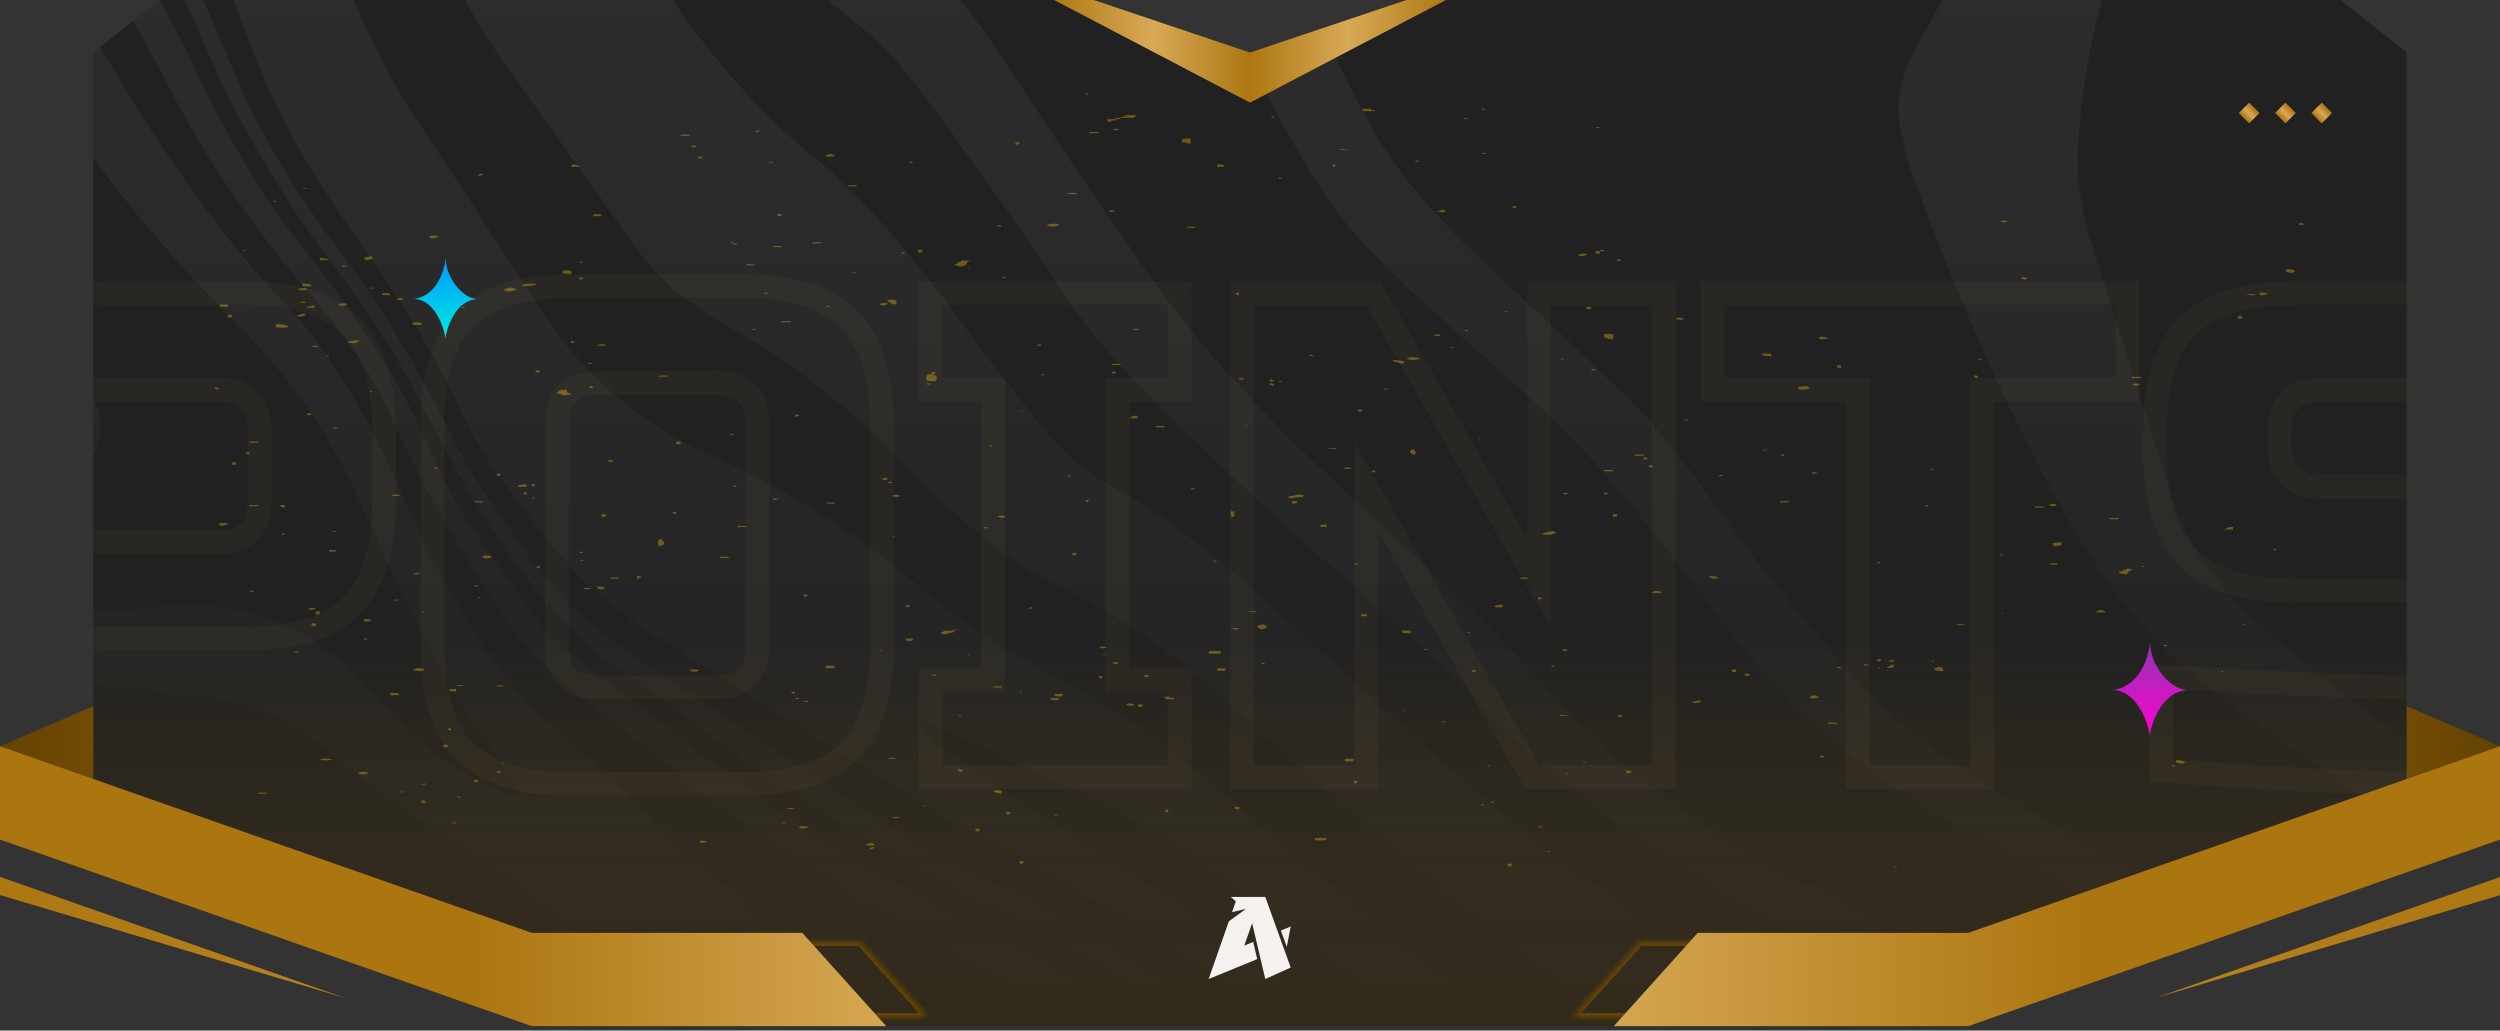 <svg xmlns="http://www.w3.org/2000/svg" width="393" height="162" fill="none" xmlns:v="https://vecta.io/nano"><rect width="100%" height="100%" fill="#333333" stroke="none"/><g clip-path="url(#T)"><path d="M0 131.978v-14.664l83.586-35.927v14.664L0 131.978z" fill="url(#E)"/><path d="M393 131.978v-14.664l-83.586-35.927v14.664L393 131.978z" fill="url(#F)"/><path d="M25.112 0H35.56h20.896 41.793 49.125 24.563l24.562 8.256L221.062 0h24.562 49.125 41.793 20.897 10.448l10.448 8.249v8.249 16.497 32.995 65.989l-68.921 29.328H253.69 139.309 83.585l-68.922-29.328V65.989 32.994 16.497 8.249L25.112 0z" fill="#212121"/><g opacity=".35" fill="#ffc502"><path d="M152.518 41.033c-.746.163-.406.435-.751.64-.501.296-.763.295-1.787-.038l-.017-.016c.373-.07.479-.176.479-.298.183-.018.256-.055.211-.112.412-.062.557-.173.635-.295l-.022.008 1.274.081-.016.029h-.006zm-5.477 18.002l.2.205.022.394-.15.226c-.473.055-.946.072-1.425.008l-.117-.638c.095-.063.111-.129.061-.197.167-.038.217-.086.156-.145l.651-.073.602.221v-.002zm-59.393 2.846c-.284-.252.334-.42.668-.615h.011l.696.005c.045.063.078.13.095.197l.106.221.496.189c-.011.06-.022.122-.022.182l-.646.057-.735.05c-.111-.036-.106-.072.017-.104-.078-.109-.351-.153-.679-.181l-.006-.002zm164.545-9.356c.941-.088 1.559-.036 1.486.303-.033.166-.1.331-.156.495l.017-.005c-.679.032-.829-.182-1.308-.244.111-.062.072-.114-.123-.155l.101-.401-.017.007zm-49.078 25.847c-.907-.138-.724-.28-.017-.422.368-.02.563-.093.674-.192.451.006 1.069-.005 1.152.142.14.233-.606.236-1.141.275-.373.021-.562.096-.668.195v.002zm-4.537 19.77v-.01c.696.29.947.565-.317.786l.022.007c-.323-.184-.863-.35-.556-.586l-.09.029.941-.225v-.002zM81.302 45.496l-.429.142c-.345.153-.824.226-1.331.106-.529-.127-.256-.277.117-.404l.406-.148-.022.003c.635.02.829.204 1.275.295l-.017.008v-.002zm59.599 2.337l-.735.011c-.089-.161-.045-.34-.668-.43.028-.13.044-.298.54-.319.785-.033.729.192.907.335l-.05.402h.006zm142.834 13.415h-.902l-.245-.388 1.375-.194-.022-.005.596.391.083-.015-.885.208v.002zM45.413 51.344l-.017.062c-.618.135-1.28.122-1.959.054l.083.023c-.228-.194-.217-.388.017-.581l-.083.033c.974.003 1.52.184 1.954.41h.006zm58.184 34.538c-.15-.391-.339-.782.206-1.163h.178c.184.397 1.064.813-.384 1.163zm104.93 45.906l.011.252c-.624.105-1.27.105-1.926.031l.072.025.039-.358-.072.022c.634-.073 1.263-.065 1.87.028h.006zm-51.171-7.01l-.807-.186c-.329-.101-.602-.237-.095-.34a1.64 1.64 0 0 1 1.074.132l-.172.392v.002zm61.637-68.193c1.893.124 2.126.221 1.43.604l-.734-.202h.005l-.707-.197-.011-.003c0-.068 0-.135.017-.204v.002zm115.689 33.204l-.362.539.039-.007-1.247-.189.039-.274a3.33 3.33 0 0 0 .551-.094l.986.024h-.006zM187.178 21.785l-.022.767c-.373.026-.646.005-.685-.125-.033-.171.156-.368-.629-.446l.022-.203-.033.01 1.353-.002h-.006zm117.51 83.04c.885.043.601.261.729.417l.173.215-.212.029-.161-.05c-.145.019-.295.023-.451.006-.785-.042-.668-.224-.685-.386.318-.052.59-.112.602-.232l.005.001zm-239.797.557v-.083l.635-.261c1.197.031 1.631.156.663.459l-1.297-.115zm258.262-19.5h-.223l-.367-.381c.144-.037.206-.083.189-.14l1.33-.101-.033.419-.896.202v.002zm-80.642-1.834v-.163l.657-.225h.011l.991-.176.089-.003.34.386-.022.007c-.368.023-.602.086-.696.195l-1.37-.021zm-93.338 15.473c-.223.122-.535.215-1.013.138-.346-.054-.273-.163-.123-.256l.457-.257.69-.011-.006.386h-.005zM96.46 72.511c-.178.031-.373.093-.523.085-.384-.023-.507-.119-.29-.212.089-.038.44-.062.568-.041.145.025.167.109.245.168zm44.43 5.592c-.379-.01-.618-.07-.563-.182s.34-.163.691-.132c.161.015.356.075.395.124.089.114-.162.173-.523.191zm74.584-61.008c.133.06.156.125.061.192.045.047.028.093-.044.135.122.033.144.072.072.114-.406-.109-.88-.059-1.336-.049l-.072-.401 1.313.005.006.003zm-6.921 65.748c-.517-.018-1.124-.029-1.013-.241.073-.133.579-.148.997-.156l.016.397zM178.21 18.518c-.234 0-.462 0-.696-.002.017-.145-.306-.192-.707-.217a.59.59 0 0 1 .039-.191l1.353-.018c.868.14.1.283.011.427zm-2.729 1.689c.128.044.373.088.373.132 0 .119-.306.169-.657.124-.134-.018-.256-.116-.212-.163.039-.041.323-.062.501-.091l-.005-.002zm-65.917 2.839c-.172.029-.367.09-.518.081-.373-.023-.495-.116-.284-.207.084-.036.429-.059.557-.037.139.024.167.106.245.163zm81.8 3.203l-.039-.405c.534.018 1.23.006 1.108.243-.073.142-.629.155-1.069.163zM66.032 90.215c-.167.034-.34.101-.49.098-.395-.011-.551-.103-.362-.204.078-.041.429-.075.573-.057s.189.106.278.163zm109.176-57.016c-.167.034-.34.099-.49.094-.384-.015-.54-.106-.367-.203.072-.039.423-.068.568-.05s.194.104.289.16zm-82.021.77c.033-.133.072-.301.579-.317.829-.028.757.179.791.342l-1.375-.023.005-.002zm221.733.698c.151.02.418.029.49.068.167.088.045.178-.289.204-.145.011-.44-.024-.507-.063-.145-.085-.067-.169.306-.209zM94.562 92.656c-.679-.086-.718-.259-.674-.441 1.069.034 1.659.133.674.441zm165.213.578c-.006-.133.022-.301.501-.326.774-.041.829.155.879.321l-1.386.005h.006zM57.792 40.897l-.2-.01-.2.008-.178-.394.011-.003.841-.186a2.04 2.04 0 0 0 .373 0l.167.392-.818.192h.005zm302.932 1.609c.061.174.011.334-.596.428l-.768-.233-.017-.35.679-.028.022.005.68.176v.002zM84.186 44.775c-.612.132-1.225.267-2.06.199-.006-.062-.006-.124 0-.186l.707-.212-.017.005 1.358.018c-.011.059 0 .119.017.178l-.006-.002zM57.22 97.711l.022-.405c.44.008 1.002.02 1.074.16.128.233-.568.225-1.097.246zm2.789-51.329c.039-.129.045-.298.551-.314.791-.026.763.178.807.339l-1.364-.023.005-.002zm160.269 52.75l1.476.002-.045.404-1.169-.011-.262-.396v.002zm-80.787-51.514c.006.176-.083.337-.695.422-1.108-.334-.201-.378.695-.422zm3.881 53.123h-.857l-.19-.378-.044.013 1.347-.008-.028-.008-.228.381zm121.218-50.47c-.512-.023-1.302-.028-1.096-.23.228-.221.779-.119 1.124.029a1.16 1.16 0 0 1-.033.2h.005zm-91.274 51.664c-.15-.038-.4-.069-.439-.113-.095-.12.172-.19.551-.182.389.008.545.104.417.204-.055.044-.345.061-.529.091zm72.185.239c.15-.039.3-.109.451-.109.406 0 .567.091.417.194-.061.039-.395.075-.551.062-.139-.012-.211-.096-.312-.147h-.005zm-19.595-49.317c-.35-.028-.517-.101-.4-.195.05-.039.328-.081.489-.078.362.01.501.098.396.191-.045.039-.318.055-.485.083zm-50.04 51.338c-.078.052-.106.132-.24.155-.306.049-.618.014-.701-.088-.039-.046.083-.134.222-.155.307-.049.574-.006.724.09l-.005-.002zm102.547-48.596l.045.402-1.342-.086c.033-.057-.022-.106-.156-.148a1.65 1.65 0 0 0 .1-.199l1.353.031zm-147.216 49.444l-1.375-.014v-.383h1.364l.016.396-.005.001zm90.551-48.896c.607.02 1.225.028 1.475.238l-.078.02-.707.179-.322-.003h-.323l-.713-.217.668-.217zm-113.314 49.128l1.325-.031c.006.13.039.306-.418.337-.751.052-.84-.14-.913-.306h.006zm71.847.841c.133.044.378.088.378.132 0 .121-.306.171-.662.126-.139-.018-.256-.118-.217-.166.033-.041.322-.062.501-.092zm-108.599 2.582c-.434-.012-1.024-.002-1.085-.15-.095-.225.596-.23 1.141-.253l-.05.403h-.006zm-8.99.28c0 .092.011.185.017.278l-1.331.059.006-.398 1.308.059v.002zm221.883.744c.072-.164-.189-.384.768-.402l-.011-.003.624.286v.043l-1.214.195c.061-.054 0-.093-.167-.119zm-119.459.029l1.33-.027c0 .13.034.306-.423.337-.751.05-.835-.144-.907-.308v-.002zm13.094 1.197c-.518-.024-1.32-.023-1.114-.231.223-.223.791-.124 1.169.019l-.05.212h-.005zm164.416 8.559l.707.21c.257.086.234.194-.011.265-.512.153-.796-.027-1.069-.097-.406-.105-.128-.246-.061-.373a2.23 2.23 0 0 0 .44-.005h-.006zM34.585 82.622c-.479-.36-.033-.467 1.163-.368l-.017-.008c.006.065.028.132.072.195v.003l-.796.191-.2-.029-.217.015-.006.002zM355.229 46.4l-.033-.397c.534-.008 1.007.024 1.324.166l-.69.236-.3-.006h-.301v.002zm-291.869.471c-.072.111.25.273-.329.314-.223.015-.529-.08-.796-.124h-.089l.902-.225c.072.039.173.05.312.034zm4.938.335c-.033-.155.139-.285.562-.383l.813.191c-.039.057-.05.116-.033.173l-1.342.02zM51.742 86.711c-.011-.116-.1-.269.44-.275.456-.005.657.122.685.256l-1.125.02zM286.038 53.34l-.133-.225c.106-.05.172-.106.189-.164l.568-.024.724.241c-.051.034-.051.07-.012.106l-1.336.067zM269.45 90.575l.724.215-.718.205-.011-.003-.685-.199-.017-.005c0-.068.011-.137.011-.205l.685-.008h.011zm65.672-30.117a1.41 1.41 0 0 1 1.174-.099c.29.104-.061.225-.451.295l-.729-.195h.006zm-98.884 35.001c-.579.008-1.269.086-1.37-.195l.012-.005.762-.191h.551l.023.396.027-.005h-.005zm-187.815.231c.345-.052.579-.22 1.074-.111.117.024.139.138.05.182-.312.147-.768.064-1.175.039.111-.032.128-.07.05-.111zm281.171.604c-.078-.173.095-.311.601-.409l.774.212c-.022.052-.028.104-.011.156l-1.358.041h-.006zm-114.733.601c-.312-.023-.841-.024-.897-.073-.239-.207.39-.259.858-.332l.039.405zm-104.406 35.627c-.44-.071-.774-.184-.356-.307a1.41 1.41 0 0 1 1.046.102l-.69.205zM49.432 98.478c-.729-.156-.518-.344-.206-.536l.067-.008c.529.176.468.365.111.557l.028-.015v.002zm80.384-73.865a2.35 2.35 0 0 0-.011-.205l.713-.192c.64.075.684.235.673.404l-1.375-.007zm-39.858 1.25l.29-.007.841.205c-.033.05-.039.103-.017.153l-1.353.039h-.006l.251-.391h-.006zm137.251 7.508c-.484.005-.913-.032-1.252-.137l.801-.251.301.005.145.383h.005zm58.513 41.019c-.178.026-.373.08-.523.072-.368-.02-.496-.109-.318-.204a1.69 1.69 0 0 1 .518-.023c.156.029.223.101.328.155h-.005zm-119.27 35.123l-.752-.197.056-.213 1.375.019c-.017.163-.084.316-.679.391zm-29.02 23.433l-1.347-.052c.045-.039.045-.08-.005-.119l.729-.246.49.002.167.402-.034.013zm45.603-23.434l.685.001c0 .129.234.189.662.191l.251.086c-.095.041-.156.087-.19.134l-1.213-.017-.206-.394.017-.003-.006.002zM81.43 76.52c-.011-.062-.011-.124-.011-.186l.735-.199-.022.008.317.005.317-.003v-.011l.022.401-1.369-.015h.011zm184.585 33.827c.434-.08.729-.238 1.352-.215.097.293-.345.416-1.325.37.051-.053.039-.105-.027-.155zM246.486 77.54c-.094.055-.139.138-.289.158-.139.018-.379-.029-.579-.049.111-.055.184-.122.339-.161.223-.059.429-.033.529.052zm1.499-37.442l.746-.226.679.015v.212l-.668.2-.023.007-.734-.209v.002zm-197.663.411l1.331.223c-.072.041-.078.081-.011.124l-1.331.057.033-.405-.017.003-.005-.002zM321.995 79.38c.339-.134.774-.264 1.208-.065.25.114-.111.23-.557.277l-.651-.212zm-194.978 50.524c-.022.057-.017.113.022.17l-.968.189-.479-.186c.022-.067.044-.134.078-.2h-.006l1.353.027zm29.76-48.694c.245-.127.623-.218 1.035-.103.418.117.1.231-.301.309l-.734-.207zm-15.882 38.096l-1.381-.03c.518-.217.991-.25 1.381.03zm145.818-.239c-.373 0-.752-.028-.64-.163.128-.163.451-.093.723-.021-.044.06-.072.122-.083.184zM174.084 19.121l-.017-.399.685-.002v.217c.017.062 0 .124-.067.184h-.3-.301zm-2.8 1.63l1.375.008c0 .059 0 .117-.011.176l-1.364.02a.63.63 0 0 1 0-.203zm-64.274.417l1.375-.008v.212l-1.37-.029a1.73 1.73 0 0 0-.011-.176l.006.002zm-36.703 95.888l.095.405c-.251 0-.495-.002-.746-.003l.089-.402h.562zm89.504-94.3l-.307-.379c1.604-.018.479.233.435.378h-.128v.002zm50.898.656l1.252.073.039.024-1.286.075c-.011-.059-.011-.116 0-.174l-.005.002zm-.925 2.822c-.339-.15-.74-.303.212-.391l-.212.391zM75.25 27.667c-.039-.166-.039-.326.629-.391 0 .16-.039.314-.629.391zm58.051 1.459l1.353-.031v.218l-1.369-.034a.36.36 0 0 0 .016-.153zm34.538 1.2l1.375-.003v.205l-1.375-.011v-.189-.002zm70.459 2.438c-.741-.148-.902-.287.078-.406l-.078.406zm-116.057.843c.501.01.779.09.684.234-.061.096-.367.135-.701.134l.017-.368zm239.818 1.782c-.607-.038-.985-.129-.479-.296.19-.062.496.037.624.117-.084.057-.134.117-.145.179zm-175.516.26l1.33-.028c0 .072.012.142.012.213l-1.364-.046c.022-.046.028-.093.022-.14zM127.74 38.06l1.325.034c0 .046.005.091.027.137l-1.358.042v-.215l.006.002zm-6.206.62l1.369-.013c.012.067.006.133-.005.202l-1.359-.02v-.169h-.005zm22.796 1.008l.005-.405h.651l.023.404h-.34-.339v.002zm106.46-.206l.707-.008-.017.415a5.45 5.45 0 0 1-.668-.021l-.022-.388v.002zm3.467 1.629l-.016-.405c.796.132.785.269.016.405zm-136.899.397l1.325.055c-.017.038-.011.075.028.112l-1.348.065-.005-.233zm-26.265 2.456l.022-.404c.746.138.768.274-.022.404zm226.772-.399c.968.025.768.213.634.392-.412-.018-.612-.103-.774-.204a1.01 1.01 0 0 0 .151-.195l-.017.005.006.002zM70.774 114.444l.278.366c-1.052-.036-.529-.218-.395-.364h.117v-.002zM194.805 45.98l-.067.417c-.735-.15-.718-.288.067-.417zm158.404.295c.512-.028 1.158-.166 1.286.132h-.005l-1.314-.08.033-.052zM68.392 48.631l-.134-.396.017-.005.707-.008.05.013-.167.401-.473-.007v.002zm220.403 65.152l-1.37.011v-.213l1.37.025v.177zM35.743 49.872l.156-.397.479-.007.139.402-.779.003.006-.002zm316.012.195l.056-.392.546-.008.144.407-.751-.007h.005zm-228.858.409l1.381.003-.006.191-1.369.01v-.203h-.006zm-33.151 3.459v-.399c.813.133.813.265 0 .399zm5.468.384l-.635.044a1.69 1.69 0 0 1-.796-.116l.79-.127c.189-.016.423.015.635.026a.19.19 0 0 0 0 .174l.005-.002zm-46.295.024l1.369.016-.662.213c-.373-.041-.623-.112-.707-.23zm125.828 2.855h1.375v.192l-1.375.005v-.199.002zm114.053.609l.056-.402.517.003.123.397-.696.003v-.002zm-33.84 54.558l-.062.405c-.774-.145-.868-.282.062-.405zm-8.423.136l-1.264.057c-.011-.058-.016-.119 0-.177l1.297.067-.033.052v.001zM84.468 58.587l-.267-.173c-.184-.112.067-.207.334-.207.262 0 .512.093.317.205-.1.057-.178.116-.267.173h-.117v.002zm90.496.196l-.217-.365c.228-.007.451 0 .673.021.017.133-.116.251-.456.344zm-71.417.248l1.364.007-.006.168-1.347.01a.4.4 0 0 1-.006-.182l-.005-.002zm207.399.404c-.685-.067-.668-.234-.668-.401l-.011.003.595-.005.084.402zm24.193-.195l1.369-.005a.61.61 0 0 1 0 .2l-1.375-.013v-.181l.006-.002zm-135.487.803l-.022-.404c.88.13.874.265.022.404z"/><path d="M200.271 60.618c-.74-.042-.762-.199-.673-.371.801.034.685.212.673.371zm-107.096.446c-.868-.134-.846-.27-.011-.407l.011.407zm-59.448-.199c.69.063.685.226.635.394-.579-.08-.64-.231-.635-.394zm179.853 3.848c-.017-.116-.373-.317.095-.324.879-.013.267.207.339.324h-.217-.217zm-88.557.822l-.045-.399c.958.124.813.259.045.399zm56.66 1.45l1.364-.016v.205l-1.37-.015.006-.174zM39.25 69.411l1.375.007-.006.182-1.369.02v-.209zm67.058.407l.005-.405h.657l.039.407h-.701v-.002zm102.435.684l1.253-.067c0 .059-.006.116-.011.174l-1.292-.062.05-.046zm-169.521.943c-.88-.127-.757-.262-.039-.4l.039.4zm217.797.006l1.375-.005v.205l-1.381-.005v-.195h.006zm1.353.812l.061-.378c.741.135.88.264-.061.378zm-221.817.805l-.1-.402.707.003-.106.397-.251-.003-.256.003.005.002zm223.248.415c-.997-.112-.763-.252-.112-.404l.112.404zm-48.405.01c.418-.015 1.041-.028 1.019.109-.017.112-.679.104-1.102.09a.44.44 0 0 0 .089-.199h-.006zm4.822.805c-.835-.124-.741-.26-.056-.402l.056.402zm35.95-.409l1.375.005c0 .06 0 .121-.011.181l-1.37.026v-.212h.006zm-173.902.987l-.278-.37-.017.003.34-.008h.345c.139.148-.128.264-.334.384l-.056-.01zm4.493 2.483l.05.407c-.757-.129-.79-.264-.05-.407zm169.453.028c.802.132.835.257-.044.371l.044-.371zm-189.461.374a.4.4 0 0 1 0 .199l-1.369-.016.69-.204.674.023.005-.002zm108.152 1.186c-.15-.147-.751-.332.373-.366l-.017-.005-.306.379-.05-.008zm-96.367-.15l1.347-.016c.028.065.028.132 0 .197l-1.358-.029c.006-.05.006-.101 0-.151h.011zm128.628.36l-.062-.379.73-.005c.167.186.156.345-.663.384h-.005zm76.661-.378l1.369.003v.187l-1.381.015.006-.204.006-.002zm-149.977.227l1.347-.029v.207l-1.353-.036a.25.25 0 0 0 .006-.143v.002zm-90.611.37l1.358.033c-.011.049-.011.098 0 .146l-1.353.039-.011-.003-.022-.207.022-.008h.006zm5.56.009l-.039.401c-.729-.059-.751-.22-.657-.397l.696-.003zm275.064.202l1.414.02a.87.87 0 0 0 0 .161l-1.352.018c-.017-.065-.034-.132-.062-.199zm-213.589 1.222c-.729-.138-.768-.273.022-.404l-.022.404zm87.829-.405l-.084.42a7.18 7.18 0 0 0-.529 0l-.083-.42h.696zm-99.552.816l.05-.402h.568l.089.402h-.707zm159.01-.002l.011-.404h.613l.028.401h-.323-.323l-.006.003zm78.11.204l1.38.005v.194l-1.375.003a1.36 1.36 0 0 1 0-.202h-.005zm-215.677 1.229l1.32.031c0 .049.011.098.039.146l-1.375.042c0-.073.011-.147.016-.22zm8.991 26.05l-.145.386c-.54-.148-.746-.285.145-.386zm43.683-21.394l-.15-.389h.005l.696-.002h.006l-.173.397-.189-.008h-.195v.002zm-55.446.226l1.375-.003v.197l-1.369-.007v-.189l-.006.002zm208.846 1.203c.239-.182.729-.213 1.313-.192 0 .075.012.15.017.225l-1.38-.038.05.005zm-164.601 19.357l-1.347-.029c.017-.047.017-.093-.006-.14l1.359-.044.016.007c0 .068-.011.138-.016.206h-.006zM84.852 89.36c-.74-.14-.785-.275.028-.405l-.028.405zm-5.526 18.517l-1.369.018c.417-.258.879-.236 1.369-.018zm-6.336-.077l-.946.046c-.329-.02-.323-.119.011-.134.295-.013.623.038.935.059v.028.001zm27.211-16.829l-.139-.391.017-.003.696.008c.033.158-.045.301-.574.384v.002zm-4.253-.174l1.353.005a.84.84 0 0 1 0 .168l-1.358.011a.41.41 0 0 1 0-.184h.005zm143.079-.015l1.291.028c-.245.173-.735.205-1.297.195l.006-.223zM91.823 92.439c.418-.018 1.085-.039 1.08.081s-.662.096-1.08.075v-.158.002zm34.62 1.386l-.134-.396c.902.108.791.244.134.396zm115.345.426l.062-.401c.707.143.751.277-.062.401zm-98.939 1.212c-.596-.153-.908-.3.145-.402l-.145.402zm53.43.686c.529-.062 1.135-.186 1.23.125l.028-.007-1.28-.07.022-.047v-.002zm111.209 1.977l1.369-.008c-.44.238-.896.233-1.369.008zm-113.976.671l.629-.054c.418-.041.579.018.512.129-.05.083-.267.091-.523.052-.189-.029-.412-.041-.623-.06v-.065l.005-.002zm-44.334.34l.701-.008.178.212-.885.182.006-.386zm146.475 4.485c.066.128.122.334-.279.334-.395 0-.339-.206-.272-.334h.551zm-2.689.809c.345.018.891-.06.868.132 0 .024-.562.042-.868.064-.017-.066-.017-.131 0-.196zm-61.568 1.221l.105-.4c.679.15.869.288-.105.4zm40.881-.009l-.033-.398h.657v.401h-.312-.312v-.003zm-99.39.996l-.206-.376c1.057.029.534.223.445.373l-.234.003h-.005zm64.77 29.14l-.045.404h-.573l-.067-.4h.685v-.004zm-76.739-.407l-.094.394-.501.005-.112-.401h.707v.002zm-6.913-5.089l-.089.394-.49.005-.123-.399.011-.003.696.005-.005-.002zm-12.453-1.818c-.485.2-.947.229-1.37-.018l1.37.018zm17.318-.831l-.173.389h-.2l-.195.008-.184-.397h.752zm24.678-.378l.172.378c-.2 0-.401-.002-.601-.003l.156-.385.273.01zm-58.591-.221c-.473.215-.93.223-1.369-.01l1.369.01zm69.156-.205c1.013.016.741.216.646.391l.022-.005a8.19 8.19 0 0 1-.634-.023l-.034-.363zm-127.329-1.01l.161.396c-.251 0-.495-.002-.746-.003l.156-.396.423.005.006-.002zm-24.779-1.042l-1.364.005a.43.43 0 0 1 .006-.189l1.347.005a.97.97 0 0 1 .011.179zm171.409-2.019l-.184.369-.239.012-.251-.391.017-.003.674.018-.023-.005h.006zm-138.391-.188l.161.38h-.323-.323l.122-.394a1.81 1.81 0 0 0 .356.014h.006zm3.546-1.434l.117.394c-.896-.109-.768-.246-.117-.394zm71.996-.209c.996.018.835.205.662.394-.729-.057-.673-.229-.662-.394zm20.057-106.264c.166.02.46.031.482.059.089.114-.21.12-.493.119a.62.62 0 0 1 .011-.177zm62.187 2.422c.468.002.707.072.713.21-.418-.016-.657-.086-.713-.21zm-32.488 1.426c-.301.005-.612 0-.523-.12.022-.029.328-.042.506-.062a1.02 1.02 0 0 1 .017.182zm51.142 1.43c.022.138-.195.207-.668.2.034-.122.256-.189.668-.2zm-132.691.627a5.68 5.68 0 0 1 .646-.013c-.011.127-.217.197-.668.192-.006-.06 0-.12.016-.179h.006zm114.716 3.633c-.273-.005-.607 0-.512-.119.022-.029.334-.039.512-.057a.33.33 0 0 1 0 .176zm-11.05 1.024c.512-.011.74.062.706.21-.434-.011-.668-.083-.706-.21zm-100.921.21c-.078.112-.306.178-.685.2.084-.109.318-.176.685-.2zm21.431.002c.318-.003.669-.003.574.129-.022.031-.368.042-.562.062l-.012-.191zm58.079 2.452c.189.02.518.029.54.059.095.125-.245.125-.545.127-.012-.062-.012-.124 0-.186h.005zM47.55 29.51c.373.024.601.091.685.202-.367-.026-.596-.093-.685-.202zm-4.166 2.226c-.593-.062-.582-.122 0-.182a1.01 1.01 0 0 1 0 .182zm113.393 3.879v-.202h.69c0 .063 0 .125-.011.189l-.668.007v.008l-.011-.002zM38.541 39.471l-.494-.09.494-.09c.011.059.011.119 0 .178v.002zm213.635.02h-.729c-.017-.147.228-.21.712-.2 0 .067.012.132.023.199l-.006.002zm-110.597.2l.657.01a.5.5 0 0 1 .006.181c-.384-.015-.601-.08-.668-.192l.005.002zM91.11 41.122l.557.059c.1.13-.256.127-.557.129a.53.53 0 0 1 0-.187zm-37.292.606l.646-.007c.017.142-.217.208-.696.204-.011-.067.006-.132.05-.197zm80.151 1.021c.373.02.59.083.657.194-.356-.024-.573-.09-.657-.194zm-75.376 2.627c-.266-.002-.566-.007-.477-.117.022-.028.311-.039.471-.057a.35.35 0 0 1 .005.173v.002zm14.514 2.864c-.011.129-.223.2-.674.204.05-.117.273-.186.674-.204zm163.855.811l-.54-.085.512-.094c.016.06.022.12.028.179zm-118.226 2.84c-.26 0-.543-.008-.465-.112.022-.028.294-.039.449-.059.016.057.022.114.011.171h.005zm59.468.011v-.204h.69l-.005.192-.68.01-.005.002zm52.51.184c-.166-.02-.455-.031-.477-.06-.083-.112.205-.122.494-.117 0 .06 0 .119-.017.179v-.002zm-67.702 2.257c-.028-.14.195-.21.679-.204 0 .068-.022.134-.089.197l-.596.005.006.002zm64.965.209c.39.02.624.086.691.202-.368-.028-.602-.093-.691-.202zM51.68 55.965l-.534-.088.523-.09c.011.059.017.119.005.178h.006zm154.179-.19c.44.003.663.07.679.199-.222 0-.445-.006-.668-.023a.96.96 0 0 1-.016-.178l.005.002zm40.021.614c-.061.047-.095.132-.184.137-.367.024-.356-.065-.373-.138h.562l-.005.002zm65.733-.007c-.017.13-.239.203-.69.208.061-.117.289-.189.69-.208zm-219.128.614l.757.101c-.178.081-.429.114-.751.093v-.194h-.006zm157.631 1.215c0-.132.195-.21.68-.204-.006.062-.017.124-.028.186a4.28 4.28 0 0 1-.663.013l.011.005zm-86.42.625c.277 0 .554.013.46.119-.022.029-.3.039-.455.059a.33.33 0 0 1 0-.176l-.005-.002zm37.342 1.027c.166.02.46.031.483.06.083.114-.228.114-.5.116 0-.059 0-.117.017-.174v-.002zm-55.317.395c.189.02.529.031.551.062.1.129-.245.132-.556.132l.005-.194zm71.896.817c.289 0 .623 0 .529.122-.023.029-.346.039-.529.057a.32.32 0 0 1 0-.179zm47.669 5.061c-.172-.018-.479-.028-.501-.055-.089-.117.234-.114.501-.117a.3.3 0 0 1 0 .173zM52.409 67.357a.35.35 0 0 1-.017-.184c.484-.007.74.055.702.204-.228 0-.456-.005-.685-.02zm62.205.836l.657.015a.3.3 0 0 1 0 .173c-.395-.008-.618-.07-.663-.186l.006-.002zm41.423 1.833c-.011.081.005.181-.407.155-.094-.007-.128-.099-.189-.153h.596v-.002zm121.708.608c-.017.129-.245.197-.685.202.061-.116.29-.184.685-.202zm2.086.816l.663.013c.011.064.022.127.022.189-.451-.003-.663-.075-.685-.204v.002zM68.286 73.485c.384.018.596.086.662.197h.017a13.27 13.27 0 0 1-.674-.008l-.006-.189zm99.558 1.228c.278.005.612 0 .523.12-.022.029-.334.039-.518.059-.011-.06-.016-.119-.011-.179h.006zm19.362 2.039l.662-.008c-.072.109-.284.177-.668.194l.006-.186zm-65.689 1.82v-.204h.69v.204h-.345-.345zm181.14.834c.178.02.484.029.501.059.083.119-.234.119-.518.117-.006-.059 0-.117.011-.176h.006zM44.765 84.057c-.261-.005-.582-.002-.493-.116.022-.029.316-.039.488-.057a.31.31 0 0 1 0 .174l.005-.002zm312.485 2.252c.462-.005.657.068.646.199-.401-.013-.612-.081-.646-.199zm-266.128.425c.328.002.64.023.507.145-.033.031-.356.036-.545.052a1.22 1.22 0 0 0 .033-.197h.005zm223.309.394l.54.103-.563.093a.27.27 0 0 1 .023-.195zM91.143 88.136c.223-.194.434-.173.64.003-.212 0-.423 0-.64-.003zm99.486-.007c.451.011.662.086.696.215-.401-.024-.618-.099-.696-.215zm22.801.603c-.306-.003-.612-.023-.484-.14.033-.031.339-.036.523-.052-.017.064-.028.129-.033.192h-.006zM74.515 92.011l.662.013a.52.52 0 0 1 .017.184c-.468.007-.69-.06-.679-.199v.002zm-35.265.811c.473-.003.707.065.696.205a9.43 9.43 0 0 1-.651-.016l.011.003a.29.29 0 0 1-.056-.192zm35.956 1.023l.488.088-.471.093a1.01 1.01 0 0 1-.017-.181zm-13.127.417l.662-.01c-.056.114-.267.179-.662.187-.011-.059-.011-.117 0-.178zm60.835 35.206c.072-.113.295-.179.679-.2-.089.105-.312.174-.679.2zm-51.86-.199c.445.005.707.067.724.204-.395-.02-.651-.084-.724-.204zm163.128-8.771l-.51-.096.521-.091c0 .062 0 .126-.011.187zm-68.404 7.563c.173.018.474.027.496.055.089.116-.228.116-.501.117-.017-.058-.011-.115 0-.174l.005.002zm67.053-1.632c.166.018.444.026.471.055.106.106-.199.114-.454.129-.028-.062-.034-.122-.023-.184h.006zm65.015 9.764l.546.103-.579.081c-.011-.062 0-.124.033-.184zm-62.977-9.997c-.178-.019-.484-.031-.507-.06-.089-.119.245-.117.524-.122 0 .06 0 .122-.012.182h-.005zm-84.322-13.83c.373.025.596.091.668.202-.367-.024-.584-.094-.668-.202zm-78.804 12.825c.462.004.712.069.724.209-.412-.018-.662-.085-.724-.209zm75.342-18.936c-.378-.019-.601-.086-.679-.197h-.005l.679.01v.187h.005zm-20.063 4.061l-.329.015h-.334c.028-.124.245-.192.68-.197 0 .06 0 .122-.017.182zM62.77 124.392l.69.112-.718.091a.85.85 0 0 0 .028-.203zm226.721-19.357l-.334.003-.329-.014c-.017-.062-.022-.126-.017-.187.474-.007.68.066.68.198zm-45.604-.394c.29 0 .618 0 .523.121-.022.029-.339.039-.517.057-.017-.059-.017-.119-.006-.178zm-2.082 25.239c.456 0 .701.062.701.2-.412-.015-.651-.08-.701-.2zM46.804 102.397c.039.065.056.131.044.196-.401-.017-.635-.082-.679-.201l.635.005zm177.059-.213c0-.078.022-.165.39-.14.094.006.133.089.2.137l-.295.005h-.295v-.002zM66.884 123.345l-.662.015c.028-.124.251-.189.674-.194.005.06 0 .119-.011.179zm-9.665-22.996c.189.017.506.024.54.055.123.122-.184.143-.512.142a1.19 1.19 0 0 0-.022-.197h-.005zm173.535-1l.471.09-.471.09a.49.49 0 0 1 0-.179zm111.254 21.146c-.462.013-.629-.06-.634-.184.44-.008.618.065.634.184zm-44.223-15.865c.028.128-.044.252-.412.334-.133.029-.423.04-.568.019-.473-.07-.083-.143.051-.21.1-.054.244-.101.372-.15h.284l.279.008-.006-.001zm.022-.814c-.045.127-.095.254-.718.193-.095-.009-.245-.045-.234-.06.128-.151.495-.168.941-.135l.011.002z"/><path d="M296.443 105.441c.034-.087.155-.124.355-.103.006 0-.005.054-.055.065-.083.018-.206.023-.311.033l.011.005zm-1.453-.398l.395-.153c.412.161-.072.147-.378.165l-.017-.012zm2.795-.413l-.279-.01h-.284c-.039-.098.056-.169.44-.135.084.006.084.094.123.145zM50.239 96.271c.095.125.095.316-.273.321-.417.005-.445-.176-.362-.303l.635-.016v-.002z"/><path d="M50.239 96.271l-.635.016c-.072-.16.189-.22.701-.204.028.064.006.125-.061.187h-.006zm4.197-48.248c-.406.003-1.002.12-1.152-.055s.351-.327.946-.285c.573.042.161.225.195.345l.011-.005zm220.542 58.234c-.685-.022-.964-.121-.646-.316.128-.079.317-.083.495-.038.429.106.123.236.139.355h.006l.006-.001zm-122.37-63.933l-.54-.076.295-.082.228.161.017-.005v.002zm-64.214.61c.106-.171-.195-.409.796-.436.39-.011.596.073.618.169.033.145.329.342-.334.404-.284.028-.729-.093-1.097-.145l.017.008zM75.957 87.348l1.18.021c.044.15.406.366-.418.389-1.052.029-.835-.218-.763-.41zm194.167-12.66c.334-.031.612-.016.751.086.022.018-.1.075-.167.078-.378.015-.54-.054-.601-.153l.017-.011zm-48.271-4.025l.485.002c.05.251.428.503-.023.829-1.03-.287-.534-.568-.462-.83zm111.844 19.101c.022-.062.056-.124.089-.186.367-.026.59-.096.674-.204 1.074.093.807.246.222.415l-.985-.024v-.002zm2.822-.806c.373.024.596.094.691.202-.368-.026-.591-.096-.691-.202zM47.55 44.574c.935 0 1.52.103 1.408.412-1.481.055-1.542.037-1.408-.412z"/><path d="M48.246 45.597c-.468.002-1.085.14-1.28-.106-.089-.114.267-.184.557-.199.869-.046.651.166.735.303l-.011.003v-.002zm10.269 15.95l-.255.127c-.072-.021-.216-.049-.2-.065.039-.046.139-.086.216-.129l.238.065v.002zm174.299 7.457l-.556-.081.317-.091.239.174v-.002zM48.168 47.519c-.134.034-.312.116-.429.108-.284-.02-.54-.078-.807-.12l.818-.111c.106-.007.273.08.412.122l.006.002zm20.714-10.451c-.022.059 0 .116.067.171-.395.078-.568.298-1.225.197-.178-.028-.284-.181-.195-.252.245-.197.846-.13 1.353-.117v.002zm111.375-18.764l-.305-.086c.061.005.149.003.183.016.055.02.077.049.111.073l.011-.003zm-40.799 56.813c.011.127.212.272-.323.347-.078.011-.39-.057-.423-.101-.134-.176.273-.223.763-.243l-.017-.005v.002zm.707.804l-.328.003-.329-.003c.067-.112.29-.176.668-.197a.38.38 0 0 1 0 .195l-.011.002zm-24.85.609c-.028-.065-.034-.129-.006-.194.29.002.59.016.49.129-.028.031-.317.044-.484.065zm4.792-30.326c-.055-.103.034-.184.407-.21.067-.005.256.039.25.055-.039.109-.311.147-.645.156h-.017l.005-.002zm42.214-28.71l.322-.099c-.017.021-.011.05-.056.062-.072.018-.183.024-.277.036l.011.003v-.002zM48.902 48.207c-.072-.06-.067-.119.011-.179.846.033.612.199.501.349l-.256.005-.256-.005c-.017-.057-.017-.114 0-.171v.002zm76.762 61.513c-.023.09-.14.161-.485.168-.061 0-.195-.049-.178-.065.095-.096.351-.118.663-.103zm53.28 1.41l-.056-.394c.407 0 .824 0 .813.17-.011.14-.312.206-.752.224h-.005zM48.256 64.944c.462.023.835.075.69.239-.039.041-.34.104-.401.093-.473-.081-.267-.22-.273-.34l-.017.007v.002zm129.279.797l.646-.41c.479.044.835.138.718.288-.189.249-.857.129-1.369.124l.005-.002zm-32.059 61.045l-.439-.07c.072-.022.161-.066.222-.062.156.01.301.039.451.06l-.234.07v.002zm7.023-23.693l-.111.06-.299-.067.216-.059.2.066h-.006zm96.643 16.78l-.423-.07c.073-.021.167-.062.223-.059.156.012.295.041.44.062l-.24.067zm-110.635-17.508l-.401-.072c.072-.02.161-.06.217-.057.15.011.278.041.417.063l-.233.066zm-71.964-6.284c.066.042.155.085.188.129.011.016-.133.039-.205.06-.067-.042-.155-.085-.189-.129-.011-.016.133-.039.205-.06zm-8.806 25.297l.033.312c-.596.012-1.486.129-1.369-.197.078-.224.829-.128 1.342-.115h-.006zm188.459.202c.072 0 .161-.006.206.005.177.039.133.085-.128.116a.49.49 0 0 1-.189-.062c-.016-.015.067-.039.106-.059h.005zm-2.576 12.33l-.435-.072c.073-.021.162-.063.217-.06.156.01.295.039.44.06l-.228.07.006.002zm109.359-35.686c-.077.02-.161.055-.233.054s-.138-.041-.205-.064c.078-.02.161-.055.233-.054s.139.041.205.063zM160.811 64.61l-.122.072-.338-.075.233-.072.222.075h.005zm35.067 2.337l-.222-.038.244-.099c.072.024.205.049.2.072s-.145.044-.222.065zm118.896 29.517l-.244-.036.26-.099.239.07-.255.065zM66.188 51.081l-1.28-.016c-.028-.151-.317-.36.501-.381 1.041-.028.902.199.779.397zm125.21 53.975l1.213.015c.006.147.295.355-.501.378-1.085.029-.774-.214-.712-.393zm158.158.463l-.233.123c-.072-.021-.211-.048-.194-.065.033-.045.133-.086.205-.13l.222.07v.002zm-129.161 6.046l.488.07-.272.077-.199-.152-.017.005zm-105.11-73.504l.017.209c-.654-.064-.676-.134-.017-.209z"/><path d="M115.961 38.46l-.329.005h-.328l-.028-.207c.401.018.618.086.679.202h.006zm234.375 44.389h.696l-.017.404-1.369.005.696-.409h-.006zm-212.943 48.034l-.534-.07.289-.085.229.16.016-.005zm131.343-27.47l-.332.101c.016-.021.011-.052.061-.063.077-.018.188-.023.288-.035l-.011-.003h-.006zM52.415 83.653c-.039-.062-.045-.125-.006-.187l.546.093-.534.094h-.006zm145.835 20.571c.457.003.657.078.696.205-.484.007-.679-.073-.696-.205zm-38.006 4.488l.546.085c-.49.133-.457-.007-.529-.09l-.017.005zm143.113-34.831c.051-.114.256-.182.657-.194-.044.116-.261.181-.657.194zM140.188 84.475l.244-.174.312.094-.556.08zm-60.887 35.432l-.205.163-.294-.081.521-.075-.022-.005v-.002zM146.54 58.46a1.78 1.78 0 0 0 .406.003c-.016.147.535.371-.573.371l.173-.376-.006.002zm26.832 44.344l.529.087c-.518.145-.429-.018-.523-.088l-.011.003.005-.002zM48.062 49.616c-.384.016-.612.078-.674.192-1.603-.248.022-.345.267-.508.473.068.284.21.406.316zm207.577 71.909l.016-.395c.407.02.819.043.819.201s-.435.174-.83.194h-.005zM84.186 78.167c-.078.108-.295.176-.668.197.072-.111.29-.177.668-.197zm82.294-42.751l-.729.195c-.507-.007-1.019-.008-1.258-.177l.573-.228c.618-.015 1.425-.143 1.414.21zm174.153 65.965a.28.28 0 0 1 0 .189c-.178-.02-.479-.031-.506-.062-.101-.117.217-.124.506-.127zm-290.3 17.914c.701-.029 1.447-.106 1.859.157-.724.055-1.548.213-1.859-.157zM35.803 48.24l-1.275-.036.05-.324c1.041-.065 1.603.008 1.219.361l.006-.002zm94.659-.012l-.318.011-.317-.005c.011-.081.022-.174.412-.15.106.007.15.093.223.143zm173.534 55.596a.39.39 0 0 1 0 .192l-.472-.095.472-.096v-.001zm-8.299-15.283l-.328.007-.328-.005c.027-.085.005-.191.434-.163.105.007.144.104.217.16l.005.002zM186.47 22.427l-.668-.042.039-.404c.785.078.595.275.629.446zm40.144 90.964l.629.004c-.073.049-.117.131-.223.139-.373.024-.401-.062-.406-.143zm-50.537-94.868c.161-.044.234-.099.217-.165.212.01.384-.01.512-.059.406.024.729.072.707.216l-1.442.008.006-.002z"/><path d="M175.415 18.507l.746-.003c.094.176-.151.252-.757.226l.011-.223z"/><path d="M175.454 18.929l-.707.008v-.217l.712-.01-.005.218zm40.037-1.505c.072-.044.083-.09.045-.135.311-.01.673.031.629.109-.051.083-.412.083-.674.026zm-65.667 81.721l.022-.218.713.109-.735.109zm7.649-55.587h.668c-.223.176-.445.177-.668 0zm36.574 37.644l-.295.01-.295-.005.039-.383h.528l.023.378zm-83.614-56.574c.034.14-.056.264-.512.339-.072-.145-.507-.337.512-.339zm139.683 23.604c.061.171.234.358-.652.394-.044-.169-.467-.392.652-.394zm-201.213-.024c-.017.057-.017.114 0 .171-.545.085-.612-.028-.679-.143a4.65 4.65 0 0 1 .679-.028zm7.61 5.329c.1.181-.44.269-.668.401-.49-.026-1.091.02-1.286-.182.557-.146 1.097-.304 1.954-.216v-.002zm80.908 79.594c-.011.167-.045.328-.679.403-.011-.17 0-.334.679-.403zM155.38 83.05h-.334-.334c-.017-.067-.017-.132-.006-.199.373.023.601.09.679.2l-.005-.002zm6.88 12.61l-.312.01-.317-.003c0-.13.206-.202.668-.197.011.063 0 .127-.039.191zm68.473-76.944c-.429-.008-.64-.078-.679-.199.428.006.64.078.679.199zm-38.774 83.694l-.083.347-1.826.013-.056-.366a7.56 7.56 0 0 1 1.965.006zm19.445 16.885l1.375-.008-.05.399-1.269-.012-.056-.379zM83.528 76.139a5.79 5.79 0 0 1 .629 0l-.178.337h-.295l-.156-.335v-.002zm111.955-16.5h-.345-.345v-.204h.69v.204z"/></g><path opacity=".05" fill-rule="evenodd" d="M195.329 7.863l1.196 2.227.003.006.004.008.005.009.005.008.004.008.004.008c3.51 6.541 7.026 13.095 10.987 19.354 5.051 7.984 12.03 14.245 18.996 20.496l3.103 2.795 5.058 4.528h0c5.435 4.829 10.875 9.663 15.698 15.046 5.592 6.235 10.723 12.883 15.855 19.531h0 0 0 0 0 0 0 0 .001 0 0 0 0 0 0 0l6.444 8.275c9.276 11.708 20.216 21.38 33.355 28.63l34.408 19.306 8.652-3.682-26.678-15.064c-11.003-6.185-21.64-12.837-30.307-22.209-8.381-9.068-15.969-18.768-23.253-28.733l-.673-.923c-3.348-4.592-6.727-9.227-10.681-13.266-4.552-4.648-9.334-9.069-14.115-13.49l-7.99-7.464c-7.41-7.065-14.803-14.24-19.815-23.267-2.807-5.057-5.355-10.273-7.759-15.553l-11.337 3.81-1.17-.393zM150.92 0c2.817 3.527 5.44 7.232 7.941 11.061 6.848 10.489 13.925 20.828 21.043 31.133 8.955 12.963 19.889 24.2 31.369 34.855l.791.733c10.889 10.099 21.756 20.178 31.721 31.234 10.631 11.8 23.282 21.086 37.31 28.411 12.293 6.419 24.308 13.294 36.095 20.57l-7.776 3.309h-2.291c-9.36-6.108-19.102-11.554-28.938-16.835-17.582-9.441-33.528-21.006-47.206-35.591-5.239-5.586-11.015-10.564-16.79-15.542h0 0l-8.575-7.524-.039-.035h0-.001c-10.284-9.355-20.608-18.745-30.032-28.933-4.235-4.577-7.744-9.827-11.253-15.08h-.001 0 0 0 0 0 0 0-.001 0 0 0 0 0 0-.001 0 0 0l-5.046-7.367-4.15-5.82c-4.168-5.87-8.337-11.741-12.801-17.378-2.898-3.665-6.578-6.824-10.303-9.701-.634-.49-1.257-.988-1.869-1.495h17.257 3.546zm-45.212 0c4.657 6.742 9.804 13.113 15.722 18.917 1.957 1.922 4.03 3.74 6.153 5.477 9.403 7.669 16.761 17.146 23.925 26.823 3.806 5.132 7.749 10.167 11.721 15.167 3.163 3.981 6.791 7.514 11.291 9.954 9.574 5.19 17.811 12.129 25.801 19.418l8.112 7.437 22.115 19.967c13.076 11.386 27.145 21.461 41.943 30.5 3.998 2.443 7.913 5.002 11.768 7.646h-29.197l-4.566-3.113c-18.099-12.4-34.363-27.022-50.622-41.638l-6.951-6.238c-8.202-7.33-16.91-13.71-26.915-18.411-4.334-2.031-8.346-4.948-12.094-7.974-4.116-3.32-7.91-7.077-11.572-10.903-8.518-8.889-18.173-16.242-28.855-22.301-5.052-2.865-9.58-6.427-13.013-11.145l-2.887-3.97h0L78.329 8.531A106.46 106.46 0 0 1 73.1 0h25.149 7.459zM55.621 0a109.25 109.25 0 0 0 9.305 17.938l8.176 12.396h0 0l11.461 17.597c6.704 10.84 15.963 18.647 27.357 23.774 11.991 5.397 22.902 12.313 32.902 20.793a103.66 103.66 0 0 0 20.388 13.515c2.503 1.266 4.942 2.675 7.342 4.131 10.623 6.451 19.972 14.584 29.294 22.693l1.937 1.685c10.811 9.395 21.934 18.346 33.464 26.783h-14.214l-4.682-3.385-15.529-11.609h-.001 0 0 0l-.001-.001h0 0 0-.001v-.001h0-.001l-15.768-11.783c-8.252-5.993-17.456-10.174-26.662-14.356h0c-4.74-2.153-9.48-4.306-14.092-6.708-.346-.179-.753-.247-1.159-.316a8.72 8.72 0 0 1-.575-.109l-.136.198v.002l-.231.34c.351.365.688.748 1.024 1.132h.001c.731.833 1.462 1.665 2.339 2.303l3.585 2.661h.001c3.671 2.75 7.348 5.504 11.303 7.753 17.014 9.655 32.432 21.519 47.614 33.733l.181.146h-9.135c-9.779-7.455-19.912-14.403-30.538-20.662-3.92-2.311-7.926-4.477-11.932-6.643h-.001l-.001-.001c-4.751-2.569-9.502-5.138-14.108-7.947l-19.735-12.433h0 0 0-.001 0v-.001h0 0l-19.962-12.571c-7.583-4.615-14.259-9.988-19.574-17.169h.017l-2.923-3.851h0 0 0 0 0 0 0 0c-3.531-4.594-7.056-9.181-9.467-14.528-4.385-9.718-10.091-18.636-16.267-27.278-6.819-9.539-12.846-19.51-16.99-30.563L36.721 0h18.9zM31.977 0l3.363 7.873h0l1.918 4.541c4.431 10.368 10.556 19.689 17.277 28.653 6.458 8.619 11.744 17.899 16.474 27.583 2.181 4.469 5.064 8.604 7.936 12.726l2.23 3.223.401.589h0c2.166 3.186 4.372 6.431 7.119 9.06 3.846 3.682 8.117 6.991 12.519 10l36.369 24.142c6.854 4.289 14.082 8 21.29 11.7l.004.002.003.002.004.002.003.002.004.001 3.042 1.564c11.012 5.677 21.359 12.344 31.283 19.644h-5.562a239.09 239.09 0 0 0-34.963-20.525c-16.301-7.797-31.174-17.923-45.61-28.722-2.962-2.215-5.947-4.425-9.052-6.433-7.33-4.729-12.794-11.145-17.783-18.239-5.505-7.819-10.034-16.093-14.35-24.602-3.622-7.134-8.065-13.964-12.921-20.333-8.777-11.513-15.969-23.826-21.583-37.168-.749-1.781-1.552-3.54-2.393-5.284h2.978zm-6.823 0c2 3.72 3.937 7.47 5.733 11.285 4.575 9.706 9.81 18.958 16.485 27.335l-.006-.006c8.191 10.282 15.527 21.035 20.739 33.21 3.011 7.035 7.448 13.216 11.88 19.391l3.997 5.648c1.429 2.077 3.278 3.965 5.246 5.546 2.637 2.122 5.343 4.157 8.048 6.193h0 0 0v.001h0 0 .001l7.133 5.463c14.849 11.783 30.531 22.237 47.481 30.776 7.973 4.016 15.889 8.17 23.644 12.583 2.131 1.212 4.196 2.512 6.209 3.88h-9.834c-4.074-2.276-8.246-4.399-12.407-6.496-21.347-10.754-41.501-23.302-59.748-38.837-2.194-1.866-4.514-3.582-6.835-5.297h0 0 0v-.001h0 0 0 0 0 0-.001l-2.285-1.698c-4.856-3.648-8.834-8.084-12.134-13.182-6.188-9.545-12.123-19.188-16.686-29.688-3.421-7.882-8.668-14.752-14.247-21.283-8.3-9.706-15.424-20.172-21.232-31.576-1.708-3.355-3.519-6.671-5.442-9.918L25.112 0h.042zm-9.439 7.419c8.384 14.171 17.424 27.907 28.822 40.052 8.254 8.797 13.851 19.303 18.736 30.339 4.598 10.38 9.85 20.569 16.864 29.557 2.467 3.157 5.525 5.857 8.578 8.552v.001h.001.001l.001.001h0l.001.001h.001l.001.001h.001l.001.001h0l3.499 3.145 13.802 12.816.004.004.003.002.002.002.002.002.002.002.003.003.002.002.002.002.003.002.002.002.002.002 23.912 22.273c2.329 2.19 4.444 4.635 6.481 7.124h-24.17l-2.717-1.836-17.622-12.584-13.535-9.717-11.196-7.681-9.186-6.271c-2.25-1.565-4.368-3.343-6.423-5.156-6.561-5.799-14.396-8.348-22.926-8.987a240.69 240.69 0 0 1-14.002-1.464V95.942c3.297-.026 6.605-.191 9.926-.512 10.08-.972 19.522.863 27.501 7.491 2.8 2.328 5.341 4.978 7.878 7.624l1.817 1.887c4.81 4.954 10.125 9.177 16.56 11.812.64.263 1.336.387 2.031.511h0c.322.057.643.114.959.185l.032-.042.193-.25.002-.002.137-.176.09-.117-.684-1.17c-.481-.835-.962-1.669-1.509-2.46-.977-1.418-2.009-2.806-3.041-4.194h0c-2.102-2.827-4.204-5.654-5.844-8.729-4.868-9.114-9.517-18.383-13.644-27.859-4.724-10.834-11.124-20.396-19.47-28.664-8.357-8.282-16.062-17.031-22.933-26.48v-8.3-8.249l1.051-.83zm-1.051 54.942c1.473 3.447 1.44 6.49 0 9.239v-5.611-3.628zm0 64.149v3.897c12.433 4.121 24.098 9.807 35.202 16.55l17.053 7.257c-6.587-4.935-13.397-9.561-20.694-13.495l-4.894-2.688h0v-.001h-.001-.001v-.001h-.001-.001v-.001h-.001l-.001-.001-.002-.001c-6.846-3.796-13.689-7.591-21.255-9.896l-2.852-.856h0l-2.55-.764zM305.299 0l-4.108 7.542c-2.514 4.471-3.41 9.039-2.216 14.01l.234.986.001.003c.301 1.288.604 2.579 1.051 3.815 6.595 18.296 14.19 36.15 23.638 53.169 6.004 10.817 13.144 20.787 23.075 28.348 6.461 4.917 13.138 9.546 19.811 14.172l1.857 1.288 4.788 3.3v.001l4.905 3.382v-13.237l-11.064-8.586c-4.61-3.63-9.167-7.353-13.512-11.294-5.878-5.333-10.086-11.904-12.56-19.441l-.101-.307-12.544-39.668c-1.372-4.712-2.227-9.873-1.888-14.729.534-7.676 1.727-15.292 3.733-22.753h-25.1z" fill="url(#G)"/><mask id="A" maskUnits="userSpaceOnUse" x="14" y="0" width="365" height="162" mask-type="alpha"><path d="M25.112 0H35.56h20.896 41.793 49.125 24.563l24.562 8.256L221.062 0h24.562 49.125 41.793 20.897 10.448l10.448 8.249v8.249 16.497 32.994 65.989l-68.921 29.328H253.69 139.309 83.585l-68.922-29.328V65.989 32.994 16.497 8.249L25.112 0z" fill="#212121"/></mask><g mask="url(#A)"><g opacity=".05"><mask id="B" maskUnits="userSpaceOnUse" x="-9.604" y="42.162" width="417" height="83" fill="#000"><path fill="#fff" d="M-9.604 42.162h417v83h-417z"/><path d="M-7.029 46.063H38.63c7.61 0 13.118 1.739 16.524 5.218 3.479 3.406 5.218 8.914 5.218 16.524v10.871c0 7.61-1.739 13.154-5.218 16.633-3.406 3.406-8.914 5.109-16.524 5.109H12.539v21.743H-7.029V46.063zm47.833 21.742c0-4.349-2.174-6.523-6.523-6.523H12.539V85.2h21.742c4.348 0 6.523-2.174 6.523-6.523V67.806zm78.268-1.087c0-4.348-2.174-6.523-6.522-6.523H94.069c-4.349 0-6.523 2.174-6.523 6.523v34.787c0 4.349 2.174 6.523 6.523 6.523h18.481c4.348 0 6.522-2.174 6.522-6.523V66.719zm19.569 34.787c0 7.61-1.74 13.155-5.219 16.633-3.406 3.407-8.914 5.11-16.524 5.11H89.72c-7.61 0-13.154-1.703-16.633-5.11-3.406-3.478-5.109-9.023-5.109-16.633V66.719c0-7.61 1.703-13.118 5.109-16.524 3.479-3.479 9.023-5.218 16.633-5.218h27.178c7.61 0 13.118 1.739 16.524 5.218 3.479 3.406 5.219 8.914 5.219 16.524v34.787zm46.797 20.656h-39.137v-15.22h9.784V61.283h-9.784v-15.22h39.137v15.22h-9.784v45.659h9.784v15.22zm76.09 0h-20.656l-26.091-45.659v45.659h-19.568V46.063h20.656l26.09 45.659V46.063h19.569v76.099zm50.058 0h-19.568V61.283h-22.83v-15.22h65.227v15.22h-22.829v60.879zm28.169-15.764c19.858 1.088 33.302 1.631 40.332 1.631 1.667 0 2.972-.471 3.914-1.413 1.014-1.015 1.522-2.356 1.522-4.023v-9.784h-25.004c-7.61 0-13.154-1.703-16.633-5.109-3.406-3.479-5.109-9.023-5.109-16.633v-3.261c0-7.61 1.703-13.118 5.109-16.524 3.479-3.479 9.023-5.218 16.633-5.218h38.158v15.22h-33.81c-4.348 0-6.522 2.174-6.522 6.523v2.174c0 4.349 2.174 6.523 6.522 6.523h19.569c7.102 0 12.32 1.667 15.654 5.001s5.001 8.552 5.001 15.654v5.435c0 7.103-1.667 12.321-5.001 15.655s-8.552 5.001-15.654 5.001c-3.697 0-7.61-.073-11.741-.218l-10.002-.435c-7.392-.362-15.038-.869-22.938-1.521v-14.677z"/></mask><path d="M-7.029 46.063v-1.856h-1.856v1.856h1.856zm62.183 5.218l-1.326 1.299.014.014.014.014 1.299-1.326zm0 44.028l1.313 1.313-1.312-1.313zm-42.615 5.109v-1.856h-1.856v1.856h1.856zm0 21.743v1.856h1.856v-1.856h-1.856zm-19.568 0h-1.856v1.856h1.856v-1.856zm19.568-60.879v-1.856h-1.856v1.856h1.856zm0 23.917h-1.856v1.856h1.856V85.2zM-7.029 47.92H38.63v-3.713H-7.029v3.713zm45.659 0c7.385 0 12.295 1.695 15.198 4.661l2.653-2.597c-3.909-3.992-10.016-5.776-17.851-5.776v3.713zm15.226 4.688c2.965 2.903 4.66 7.813 4.66 15.198h3.713c0-7.835-1.783-13.941-5.776-17.851l-2.597 2.653zm4.66 15.198v10.871h3.713V67.806h-3.713zm0 10.871c0 7.38-1.694 12.34-4.674 15.32l2.625 2.625c3.977-3.977 5.762-10.106 5.762-17.945h-3.713zm-4.674 15.32c-2.902 2.902-7.818 4.566-15.212 4.566v3.713c7.826 0 13.926-1.743 17.837-5.654l-2.625-2.625zM38.63 98.563H12.539v3.713H38.63v-3.713zm-27.947 1.856v21.743h3.713v-21.743h-3.713zm1.856 19.886H-7.029v3.713h19.568v-3.713zm-17.712 1.857V46.063h-3.713v76.099h3.713zm47.833-54.356c0-2.46-.616-4.647-2.174-6.205s-3.744-2.174-6.205-2.174v3.713c1.888 0 2.963.471 3.579 1.087s1.087 1.691 1.087 3.579h3.713zm-8.379-8.379H12.539v3.713h21.742v-3.713zm-23.599 1.856V85.2h3.713V61.283h-3.713zm1.856 25.773h21.742v-3.713H12.539v3.713zm21.742 0c2.46 0 4.647-.616 6.205-2.174s2.174-3.744 2.174-6.205h-3.713c0 1.888-.471 2.963-1.087 3.579s-1.691 1.087-3.579 1.087v3.713zm8.379-8.379V67.806h-3.713v10.871h3.713zm90.762 39.462l-1.312-1.312 1.312 1.312zm-60.335 0l-1.326 1.299.014.014.014.014 1.299-1.327zm0-67.945l-1.313-1.313h0l1.313 1.313zm60.335 0l-1.326 1.299.014.014.014.014 1.298-1.326zm-12.493 16.524c0-2.46-.617-4.647-2.175-6.205s-3.744-2.174-6.204-2.174v3.713c1.888 0 2.963.471 3.579 1.087s1.087 1.691 1.087 3.579h3.713zm-8.379-8.379H94.069v3.713h18.481V58.34zm-18.481 0c-2.46 0-4.647.616-6.205 2.174s-2.174 3.744-2.174 6.205h3.712c0-1.888.471-2.963 1.087-3.579s1.691-1.087 3.579-1.087V58.34zm-8.379 8.379v34.787h3.712V66.719H85.69zm0 34.787c0 2.461.616 4.647 2.174 6.205s3.744 2.174 6.205 2.174v-3.712c-1.888 0-2.963-.471-3.579-1.087s-1.087-1.692-1.087-3.58H85.69zm8.379 8.379h18.481v-3.712H94.069v3.712zm18.481 0c2.46 0 4.646-.616 6.204-2.174s2.175-3.744 2.175-6.205h-3.713c0 1.888-.471 2.964-1.087 3.58s-1.691 1.087-3.579 1.087v3.712zm8.379-8.379V66.719h-3.713v34.787h3.713zm15.855 0c0 7.381-1.693 12.34-4.674 15.321l2.625 2.625c3.977-3.977 5.762-10.106 5.762-17.946h-3.713zm-4.674 15.321c-2.902 2.902-7.818 4.565-15.212 4.565v3.713c7.826 0 13.927-1.743 17.837-5.653l-2.625-2.625zm-15.212 4.565H89.72v3.713h27.178v-3.713zm-27.178 0c-7.389 0-12.354-1.661-15.334-4.579l-2.597 2.653c3.977 3.894 10.101 5.639 17.932 5.639v-3.713zm-15.307-4.551c-2.918-2.98-4.58-7.946-4.58-15.335h-3.713c0 7.831 1.745 13.954 5.639 17.932l2.653-2.597zm-4.58-15.335V66.719h-3.713v34.787h3.713zm0-34.787c0-7.394 1.663-12.309 4.566-15.212l-2.625-2.625c-3.91 3.91-5.653 10.011-5.653 17.837h3.713zM74.4 51.507c2.981-2.981 7.94-4.674 15.32-4.674V43.12c-7.839 0-13.969 1.785-17.945 5.762l2.625 2.625zm15.32-4.674h27.178V43.12H89.72v3.713zm27.178 0c7.385 0 12.295 1.695 15.198 4.66l2.653-2.597c-3.909-3.992-10.016-5.776-17.851-5.776v3.713zm15.226 4.688c2.965 2.903 4.66 7.813 4.66 15.198h3.713c0-7.835-1.783-13.941-5.776-17.851l-2.597 2.653zm4.66 15.198v34.787h3.713V66.719h-3.713zm48.654 55.443v1.856h1.856v-1.856h-1.856zm-39.137 0h-1.856v1.856h1.856v-1.856zm0-15.22v-1.856h-1.856v1.856h1.856zm9.784 0v1.856h1.857v-1.856h-1.857zm0-45.659h1.857v-1.856h-1.857v1.856zm-9.784 0h-1.856v1.856h1.856v-1.856zm0-15.22v-1.856h-1.856v1.856h1.856zm39.137 0h1.856v-1.856h-1.856v1.856zm0 15.22v1.856h1.856v-1.856h-1.856zm-9.784 0v-1.856h-1.857v1.856h1.857zm0 45.659h-1.857v1.856h1.857v-1.856zm9.784 0h1.856v-1.856h-1.856v1.856zm0 13.363h-39.137v3.713h39.137v-3.713zm-37.28 1.857v-15.22h-3.713v15.22h3.713zm-1.857-13.364h9.784v-3.712h-9.784v3.712zm11.641-1.856V61.283h-3.713v45.659h3.713zm-1.857-47.515h-9.784v3.713h9.784v-3.713zm-7.927 1.856v-15.22h-3.713v15.22h3.713zm-1.857-13.363h39.137v-3.713h-39.137v3.713zm37.28-1.856v15.22h3.713v-15.22h-3.713zm1.857 13.363h-9.784v3.713h9.784v-3.713zm-11.641 1.856v45.659h3.713V61.283h-3.713zm1.857 47.515h9.784v-3.712h-9.784v3.712zm7.927-1.856v15.22h3.713v-15.22h-3.713zm77.946 15.22v1.856h1.857v-1.856h-1.857zm-20.655 0l-1.611.921.534.935h1.077v-1.856zm-26.091-45.659l1.612-.921-3.468-6.069v6.99h1.856zm0 45.659v1.856h1.857v-1.856h-1.857zm-19.568 0h-1.856v1.856h1.856v-1.856zm0-76.099v-1.856h-1.856v1.856h1.856zm20.656 0l1.611-.921-.534-.935h-1.077v1.856zm26.09 45.659l-1.611.921 3.468 6.069v-6.99h-1.857zm0-45.659v-1.856h-1.856v1.856h1.856zm19.568 0h1.857v-1.856h-1.857v1.856zm0 74.242h-20.655v3.713h20.655v-3.713zm-19.043.936l-26.091-45.659-3.223 1.842 26.091 45.659 3.223-1.842zm-29.559-44.738v45.659h3.713V76.503h-3.713zm1.856 43.802h-19.568v3.713h19.568v-3.713zm-17.711 1.857V46.063h-3.713v76.099h3.713zm-1.857-74.242h20.656v-3.713h-20.656v3.713zm19.044-.935l26.091 45.659 3.223-1.842-26.091-45.659-3.223 1.842zm29.559 44.738V46.063h-3.713v45.659h3.713zm-1.857-43.803h19.568v-3.713h-19.568v3.713zm17.712-1.856v76.099h3.713V46.063h-3.713zm51.915 76.099v1.856h1.856v-1.856h-1.856zm-19.568 0h-1.857v1.856h1.857v-1.856zm0-60.879h1.856v-1.856h-1.856v1.856zm-22.83 0h-1.856v1.856h1.856v-1.856zm0-15.22v-1.856h-1.856v1.856h1.856zm65.227 0h1.857v-1.856h-1.857v1.856zm0 15.22v1.856h1.857v-1.856h-1.857zm-22.829 0v-1.856h-1.856v1.856h1.856zm0 59.022h-19.568v3.713h19.568v-3.713zm-17.712 1.857V61.283h-3.713v60.879h3.713zm-1.856-62.735h-22.83v3.713h22.83v-3.713zm-20.973 1.856v-15.22h-3.713v15.22h3.713zm-1.857-13.363h65.227v-3.713h-65.227v3.713zm63.371-1.856v15.22h3.713v-15.22h-3.713zm1.856 13.363h-22.829v3.713h22.829v-3.713zm-24.685 1.856v60.879h3.712V61.283h-3.712zm30.025 45.115l.102-1.853-1.958-.107v1.96h1.856zm44.246.218l-1.313-1.313 1.313 1.313zm1.522-13.807h1.856v-1.856h-1.856v1.856zM343.886 87.7l-1.326 1.299.013.014.014.014 1.299-1.326zm0-36.418l1.313 1.313h0l-1.313-1.313zm54.791-5.218h1.856v-1.856h-1.856v1.856zm0 15.22v1.856h1.856v-1.856h-1.856zm1.413 56.965l-1.312-1.313 1.312 1.313zm-27.395 4.783l-.081 1.855h.008.008l.065-1.855zm-10.002-.435l-.091 1.855h.011l.08-1.855zm-22.938-1.521h-1.856v1.709l1.703.14.153-1.849zm-.101-12.823c19.851 1.087 33.345 1.633 40.433 1.633v-3.712c-6.971 0-20.366-.541-40.23-1.628l-.203 3.707zm40.433 1.633c2.029 0 3.854-.584 5.226-1.957l-2.625-2.625c-.511.512-1.296.87-2.601.87v3.712zm5.226-1.957c1.42-1.419 2.066-3.261 2.066-5.335h-3.713c0 1.261-.368 2.1-.978 2.71l2.625 2.625zm2.066-5.335v-9.784h-3.713v9.784h3.713zm-1.856-11.64h-25.004v3.713h25.004v-3.713zm-25.004 0c-7.389 0-12.354-1.662-15.334-4.58l-2.598 2.653c3.978 3.895 10.101 5.639 17.932 5.639v-3.713zm-15.307-4.552c-2.918-2.98-4.579-7.945-4.579-15.334h-3.713c0 7.831 1.745 13.954 5.64 17.932l2.652-2.597zm-4.579-15.334v-3.261h-3.713v3.261h3.713zm0-3.261c0-7.394 1.663-12.309 4.566-15.212l-2.625-2.625c-3.911 3.91-5.654 10.011-5.654 17.837h3.713zm4.566-15.212c2.981-2.981 7.94-4.674 15.32-4.674v-3.713c-7.839 0-13.969 1.785-17.945 5.762l2.625 2.625zm15.32-4.674h38.158v-3.713h-38.158v3.713zm36.302-1.856v15.22h3.712v-15.22h-3.712zm1.856 13.363h-33.81v3.713h33.81v-3.713zm-33.81 0c-2.46 0-4.646.616-6.204 2.174s-2.175 3.744-2.175 6.205h3.713c0-1.888.471-2.963 1.087-3.579s1.691-1.087 3.579-1.087v-3.713zm-8.379 8.379v2.174h3.713v-2.174h-3.713zm0 2.174c0 2.46.617 4.647 2.175 6.205s3.744 2.174 6.204 2.174v-3.713c-1.888 0-2.963-.471-3.579-1.087s-1.087-1.691-1.087-3.579h-3.713zm8.379 8.379h19.569v-3.713h-19.569v3.713zm19.569 0c6.856 0 11.498 1.613 14.342 4.457l2.625-2.625c-3.824-3.824-9.619-5.544-16.967-5.544v3.713zm14.342 4.457c2.843 2.844 4.457 7.486 4.457 14.342h3.712c0-7.349-1.72-13.143-5.544-16.967l-2.625 2.625zm4.457 14.342v5.435h3.712v-5.435h-3.712zm0 5.435c0 6.857-1.614 11.499-4.457 14.342l2.625 2.626c3.824-3.824 5.544-9.619 5.544-16.968h-3.712zm-4.457 14.342c-2.844 2.844-7.486 4.457-14.342 4.457v3.713c7.348 0 13.143-1.72 16.967-5.544l-2.625-2.626zm-14.342 4.457c-3.673 0-7.564-.072-11.676-.216l-.13 3.71c4.15.146 8.085.219 11.806.219v-3.713zm-11.661-.215l-10.001-.435-.161 3.709 10.001.435.161-3.709zm-9.991-.435c-7.37-.361-14.996-.867-22.876-1.517l-.306 3.699c7.919.654 15.586 1.163 23 1.527l.182-3.709zm-21.173.333v-14.677h-3.712v14.677h3.712z" fill="#d8a956" mask="url(#B)"/></g></g><path d="M14.664 71.855H35.56h20.896 41.793 49.125 24.563l24.562 6.506 24.563-6.506h24.562 49.125 41.793 20.897 10.448 10.448v4.574 4.574 9.148 18.296 24.996l-68.921 27.862H253.69 139.309 83.585l-68.922-27.862v-24.996-18.296-9.148-9.149z" fill="url(#H)" fill-opacity=".3"/><mask id="C" fill="#fff"><path d="M145.762 159.84h-44.579v-11.732h34.021l10.558 11.732z"/></mask><path d="M145.762 159.84h-44.579v-11.732h34.021l10.558 11.732z" stroke="#6e4800" stroke-width="1.173" mask="url(#C)"/><mask id="D" fill="#fff"><path d="M247.238 159.84h44.579v-11.732h-34.021l-10.558 11.732z"/></mask><path d="M247.238 159.84h44.579v-11.732h-34.021l-10.558 11.732z" stroke="#6e4800" stroke-width="1.173" mask="url(#D)"/><path d="M0 131.978v-14.664l83.586 29.328h42.526l13.198 14.664H83.586L0 131.978z" fill="url(#I)"/><path d="M393 131.978v-14.664l-83.586 29.328h-42.526l-13.198 14.664h55.724L393 131.978z" fill="url(#J)"/><use href="#U" fill="url(#K)"/><path d="M359.273 16.131l1.629 1.629-1.629 1.629-1.629-1.629 1.629-1.629z" fill="url(#L)"/><path d="M353.57 16.131l1.63 1.629-1.63 1.629-1.629-1.629 1.629-1.629z" fill="url(#M)"/><g fill-rule="evenodd"><path d="M165.705 0L196.5 16.131V8.256L171.938 0h-6.233z" fill="url(#N)"/><path d="M227.295 0L196.5 16.131V8.256L221.062 0h6.233z" fill="url(#O)"/></g><path d="M393.073 137.844v2.859l-54.331 16.204 54.331-19.063z" fill="url(#P)"/><path d="M0 137.843v2.86l54.331 16.204L0 137.843z" fill="url(#Q)"/><g fill="#f5f1ee"><path d="M193.483 141h5.418l3.999 11.094-3.999 1.806-.783-3.328h0l-.636-2.703h0l-.645-2.741-1.236 3.514 1.398-.574.635 2.702L190 153.9l3.172-9.064 2.697-1.966-2.191.52.595-1.699-.79-.691zm8.801 7.864l-.931-2.584 1.547-.636-.616 3.22z"/></g><path d="M64.996 46.996c3.743-.423 4.939-4.635 5.069-6.688-.103 3.126 2.483 6.55 5.008 6.711-3.577.155-4.928 4.85-5.059 6.243a.59.59 0 0 1-.01.146l.01-.146c-.027-1.069-1.435-6.266-5.017-6.266z" fill="url(#R)"/><path d="M332.035 108.473c4.404-.487 5.811-5.339 5.964-7.704-.12 3.601 2.922 7.545 5.892 7.731-4.209.178-5.798 5.586-5.953 7.192.002.074-.002.13-.011.168l.011-.168c-.031-1.232-1.688-7.219-5.903-7.219z" fill="url(#S)"/></g><defs><linearGradient id="E" x1="-6.512" y1="139.31" x2="141.858" y2="139.31" href="#V"><stop stop-color="#5d3d00"/><stop offset=".544" stop-color="#ab750f"/><stop offset="1" stop-color="#d8a956"/></linearGradient><linearGradient id="F" x1="399.512" y1="139.31" x2="251.142" y2="139.31" href="#V"><stop stop-color="#5d3d00"/><stop offset=".544" stop-color="#ab750f"/><stop offset="1" stop-color="#d8a956"/></linearGradient><linearGradient id="G" x1="196.499" y1="0" x2="196.499" y2="161.306" href="#V"><stop stop-color="#fff"/><stop offset="1" stop-color="#fff" stop-opacity="0"/></linearGradient><linearGradient id="H" x1="196.499" y1="202.366" x2="196.499" y2="71.855" href="#V"><stop stop-color="#261900"/><stop offset=".774" stop-color="#ffa700" stop-opacity="0"/></linearGradient><linearGradient id="I" x1="-6.512" y1="139.31" x2="141.858" y2="139.31" href="#V"><stop stop-color="#ab750f"/><stop offset=".544" stop-color="#ab750f"/><stop offset="1" stop-color="#d8a956"/></linearGradient><linearGradient id="J" x1="247.177" y1="139.31" x2="395.548" y2="139.31" href="#V"><stop stop-color="#d8a956"/><stop offset=".544" stop-color="#ab750f"/></linearGradient><linearGradient id="K" x1="365.79" y1="16.946" x2="364.161" y2="18.575" href="#V"><stop stop-color="#ab750f"/><stop offset=".516" stop-color="#d8a956"/><stop offset="1" stop-color="#ab750f"/></linearGradient><linearGradient id="L" x1="360.088" y1="16.946" x2="358.458" y2="18.575" href="#V"><stop stop-color="#ab750f"/><stop offset=".516" stop-color="#d8a956"/><stop offset="1" stop-color="#ab750f"/></linearGradient><linearGradient id="M" x1="354.385" y1="16.946" x2="352.756" y2="18.575" href="#V"><stop stop-color="#ab750f"/><stop offset=".516" stop-color="#d8a956"/><stop offset="1" stop-color="#ab750f"/></linearGradient><linearGradient id="N" x1="164.266" y1="8.065" x2="197.063" y2="8.065" href="#V"><stop stop-color="#ab750f"/><stop offset=".516" stop-color="#d8a956"/><stop offset="1" stop-color="#ab750f"/></linearGradient><linearGradient id="O" x1="228.734" y1="8.065" x2="195.937" y2="8.065" href="#V"><stop stop-color="#ab750f"/><stop offset=".516" stop-color="#d8a956"/><stop offset="1" stop-color="#ab750f"/></linearGradient><linearGradient id="P" x1="351.134" y1="147.376" x2="399.745" y2="138.797" href="#V"><stop stop-color="#b47f1d"/><stop offset="1" stop-color="#ab750f"/></linearGradient><linearGradient id="Q" x1="41.94" y1="147.375" x2="-6.672" y2="138.797" href="#V"><stop stop-color="#b47f1d"/><stop offset="1" stop-color="#ab750f"/></linearGradient><linearGradient id="R" x1="70.035" y1="40.308" x2="70.035" y2="53.408" href="#V"><stop stop-color="#0094ff"/><stop offset="1" stop-color="#00ede0"/></linearGradient><linearGradient id="S" x1="337.963" y1="100.769" x2="337.963" y2="115.86" href="#V"><stop stop-color="#8d39ac"/><stop offset="1" stop-color="#ff00d6"/></linearGradient><clipPath id="T"><path fill="#fff" d="M0 0h393v161.306H0z"/></clipPath><path id="U" d="M364.975 16.131l1.63 1.629-1.63 1.629-1.629-1.629 1.629-1.629z"/><linearGradient id="V" gradientUnits="userSpaceOnUse"/></defs></svg>